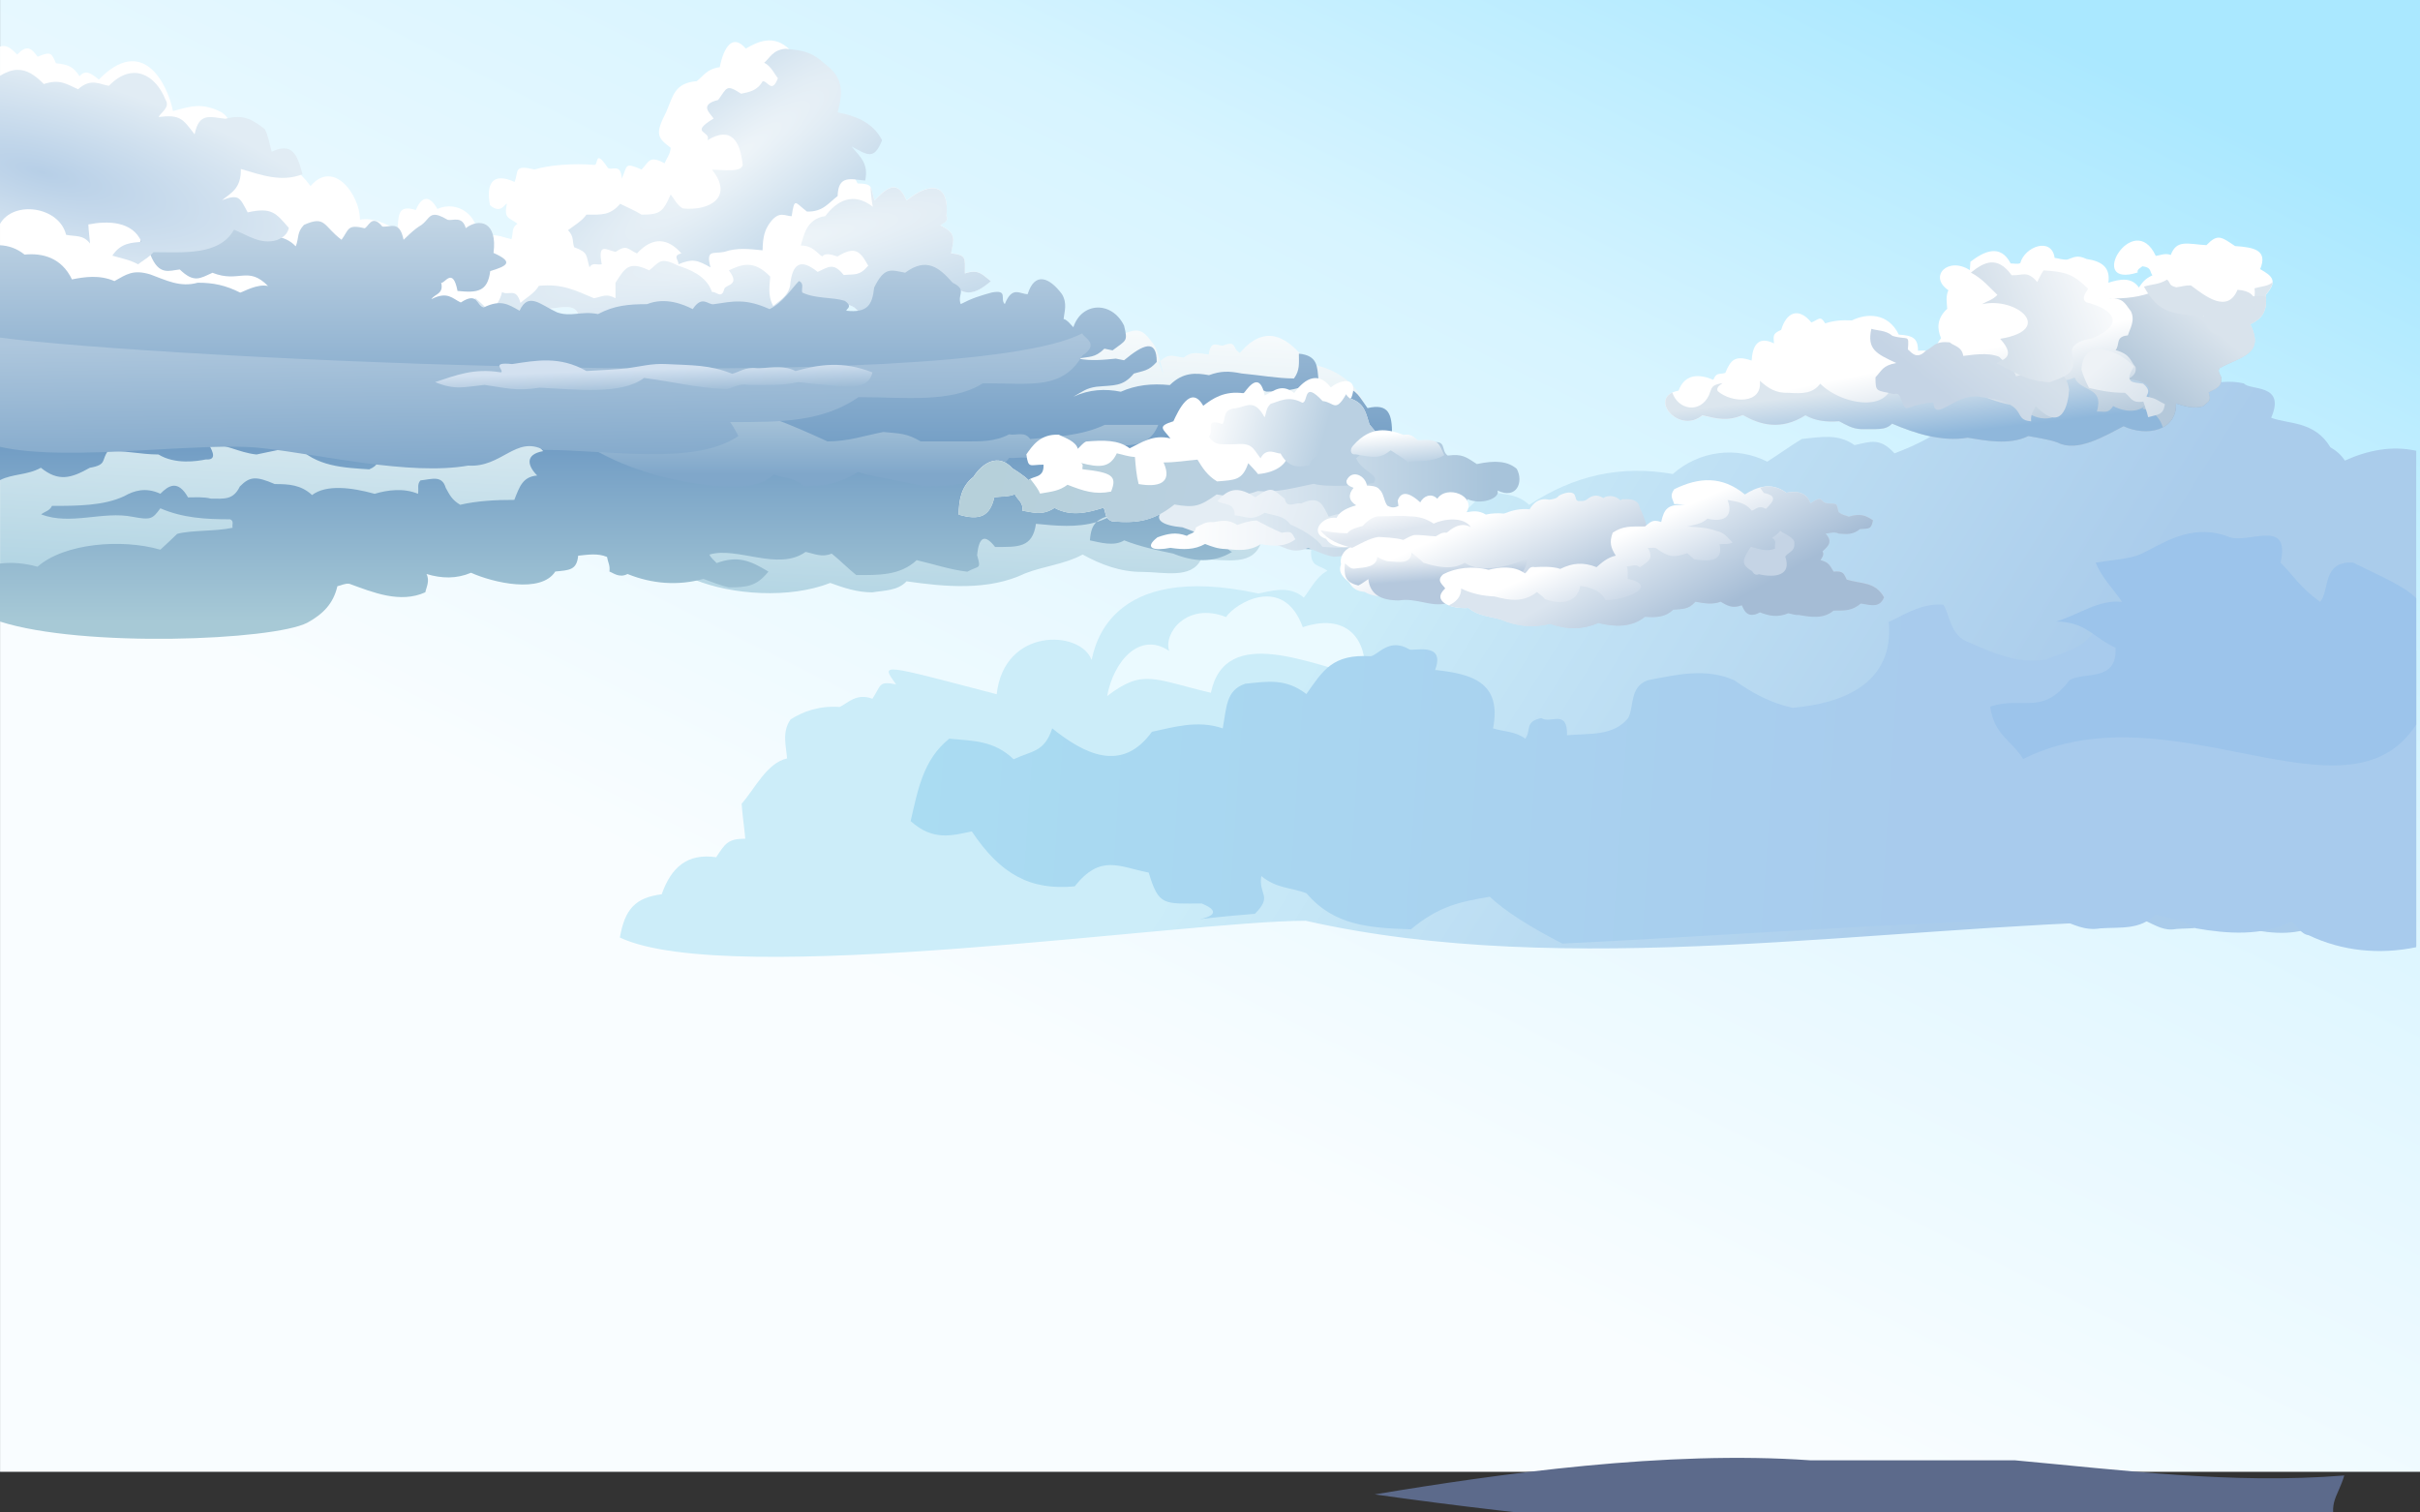 <svg width="1440" height="900" viewBox="0 0 1440 900" fill="none" xmlns="http://www.w3.org/2000/svg">
<rect x="0" y="0" width="1440" height="900" fill="#333333" stroke="none"/>
<path d="M1440 -135.987V724.058V839.863V875.798H0.033V839.863V731.577V-135.987H1440Z" fill="url(#paint0_linear)"/>
<path d="M1222.37 211.78C1227.31 211.697 1232.59 212.235 1238.14 213.601C1257.64 219.354 1273.91 220.389 1292.1 236.903C1304.09 233.013 1317.99 224.156 1335.26 228.17C1338.71 232.516 1360.43 228.005 1351.43 248.575C1361.19 252.424 1377.31 250.314 1386.62 266.124C1390.11 268.111 1393.17 270.718 1395.28 274.071C1408.91 267.904 1423.31 265.048 1437.75 268.235V562.884C1421.09 566.982 1404.2 564.995 1389.07 556.469C1385.7 555.972 1383.29 550.84 1381.49 549.102C1367.78 557.131 1352.35 555.683 1338.21 552.785C1332.55 548.315 1326.19 547.405 1319.83 545.418C1312.71 553.696 1304.17 552.04 1294.98 552.785C1287.85 554.193 1282.68 550.633 1276.59 547.901C1115.71 551.171 933.034 583.248 776.974 547.901C704.785 547.901 434.065 588.67 368.845 557.876C371.832 540.907 378.036 534.16 393.738 532.132C399.406 516.073 408.942 507.63 426.175 510.072C431.499 502.001 433.069 499.062 443.486 499.062C442.949 493.02 441.762 484.949 441.303 478.243C449.192 469.345 456.277 453.989 468.34 451.299C467.727 443.684 465.2 435.364 470.485 428.038C477.723 423.486 487.259 419.802 499.667 420.671C504.263 418.602 509.433 412.145 519.122 415.787C524.483 407.717 522.568 405.15 533.177 407.22C523.87 394.265 523.679 395.01 593.073 413.097C597.477 373.115 643.012 374.853 649.522 392.692C651.437 385.656 659.326 333.713 748.788 353.166C755.987 351.8 767.132 347.992 775.825 355.607C779.923 350.392 783.599 342.777 789.88 339.673C784.748 335.782 779.655 337.686 780.153 327.421C802.901 315.543 822.93 305.816 848.283 313.929C848.283 310.659 848.283 307.389 848.283 304.119C856.21 301.677 863.831 297.456 873.137 302.878C877.656 299.277 881.601 292.199 889.375 293.069C896.613 294.434 903.545 294.31 909.94 300.436C936.672 282.804 964.552 276.637 995.381 282.059C1011.16 268.152 1033.22 265.421 1051.6 274.692C1058.46 270.387 1065.12 265.462 1072.17 261.199C1083.23 260.164 1093.57 257.764 1103.53 264.883C1113.26 262.689 1118.77 260.371 1127.31 269.766C1133.48 267.449 1141.6 264.055 1149.18 259.585C1148.26 258.798 1147.3 258.095 1146.42 257.267C1149.6 252.135 1149.98 248.244 1157.22 239.759C1162.62 236.862 1174 257.267 1173.42 231.026C1185.18 224.031 1200.92 212.153 1222.37 211.78Z" fill="url(#paint1_linear)"/>
<path d="M811.747 402.708C814.39 384.207 804.241 363.596 775.212 373.198C763.608 341.328 734.771 359.167 729.563 367.155C705.895 357.967 692.147 377.171 695.708 387.353C678.283 375.433 662.581 393.396 658.79 414.215C680.121 397.783 686.364 404.198 720.524 412.228C729.18 370.797 780.804 396.045 811.747 402.708Z" fill="#EBFAFF"/>
<path d="M1151.52 359.788C1153.09 359.664 1154.7 359.706 1156.38 359.83C1160.33 365.624 1160.25 378.372 1171.7 382.304C1187.55 389.092 1200.27 394.928 1217.62 392.527C1228.95 387.023 1240.48 387.064 1248.25 372.081C1256.53 380.235 1267.9 382.139 1273.15 396.625C1289.77 395.011 1307.84 396.294 1321.02 384.373C1332.7 385.201 1348.59 391.286 1361.23 378.248C1385.28 385.574 1414.81 396.956 1437.75 387.229V563.63C1415.84 568.183 1393.59 565.989 1373.68 556.47C1369.23 555.932 1366.06 550.22 1363.72 548.316C1345.68 557.214 1325.35 555.642 1306.77 552.413C1299.3 547.405 1290.96 546.453 1282.57 544.26C1273.19 553.49 1261.96 551.586 1249.82 552.413C1240.44 553.986 1233.63 550.013 1225.62 546.991C1130.8 548.606 1030.27 556.635 929.663 561.478C910.553 551.668 895.618 542.232 886.465 533.581C869.269 536.644 856.746 538.714 839.551 552.993C814.084 552.165 793.557 550.551 777.357 531.512C768.128 527.994 759.664 528.822 750.549 521.289C748.634 532.505 757.558 532.919 746.72 543.763C727.456 545.336 718.074 546.412 713.976 546.991C719.031 545.957 728.146 542.977 715.125 537.638C692.798 537.596 689.542 539.5 683.53 519.219C665.837 515.784 654.922 508.003 639.489 527.414C612.911 529.98 595.217 520.088 578.252 494.717C566.15 497.283 555.121 500.47 541.87 488.591C546.159 470.215 549.185 452.086 564.848 439.545C578.941 440.911 591.388 440.497 603.145 451.796C614.098 446.623 621.412 447.74 626.123 433.42C645.31 448.816 667.637 460.116 685.445 435.448C698.121 432.758 712.789 428.246 727.571 433.42C729.907 421.044 729.371 410.738 740.975 406.848C753.996 405.565 764.911 403.412 777.357 412.973C787.314 398.818 792.982 389.092 815.654 390.499C820.249 389.671 826.53 379.283 838.632 386.402C840.355 387.809 860.461 381.476 853.951 398.653C875.397 400.929 893.856 405.772 888.418 433.42C894.507 435.365 901.822 435.117 907.566 439.545C911.434 434.579 906.915 429.405 917.14 427.294C922.693 430.978 932.765 421.582 932.459 437.517C945.671 436.234 959.803 438.304 968.841 427.294C972.518 420.092 969.53 409 980.33 404.82C997.525 401.467 1015.07 397.246 1032.03 404.82C1042.91 412.56 1053.29 418.106 1066.5 421.169C1096.02 418.727 1127.2 407.013 1123.9 370.053C1131.26 366.866 1140.49 360.533 1151.52 359.788Z" fill="url(#paint2_linear)"/>
<path d="M1312.29 316.578C1316.5 316.702 1320.94 317.488 1325.61 319.185C1336.64 324.649 1363.26 307.265 1357.02 334.789C1364.79 342.529 1368.09 349.027 1380.57 358.174C1386.43 351.221 1381.64 333.672 1400.22 334.789C1418.6 343.936 1430.16 348.489 1437.75 355.98V431.102C1396.73 495.006 1291.45 407.924 1203.87 451.631C1196.55 440 1186.75 437.558 1184.22 420.465C1204.02 413.925 1214.86 426.259 1231.33 404.902C1239.22 399.315 1260.09 406.392 1258.82 385.408C1245.69 379.614 1241.59 370.053 1223.48 369.846C1236.57 365.955 1249.17 356.436 1262.73 358.174C1257.48 350.393 1250.44 343.522 1247.03 334.789C1254.88 333.506 1262.92 333.009 1270.58 330.899C1279.77 328.167 1293.98 316.081 1312.29 316.578Z" fill="#9CC4EB"/>
<path d="M675.665 196.67C680.145 196.485 682.545 199.585 686.801 205.342C688.433 208.479 689.457 211.69 690.353 214.974C690.097 215.196 689.873 215.38 689.585 215.639C690.673 218.554 690.897 219.366 692.369 223.13C691.697 220.362 691.089 217.631 690.353 214.937C696.049 209.697 698.129 212.17 704.433 212.797C709.296 208.664 713.552 210.361 719.248 210.915C720.496 200.84 725.616 207.04 728.528 205.306C736.176 202.612 733.2 207.667 737.808 209.992C753.199 191.799 766.799 200.656 778.607 216.561C796.11 218.849 810.03 230.142 812.91 244.682C814.158 248.668 813.838 254.388 813.838 259.665C805.166 264.463 791.183 262.433 782.319 261.547C792.495 265.201 784.847 269.223 786.031 272.803C799.278 272.877 807.182 267.71 804.974 278.966L812.91 288.745C824.046 283.763 859.661 284.464 864.269 291.439C873.581 295.462 870.349 302.953 868.909 310.187C870.669 335.06 809.134 326.83 792.527 325.317C778.895 329.561 764.783 323.915 750.832 321.553C746.32 337.533 730.128 332.809 714.672 332.809C709.04 344.803 692.017 340.3 679.441 340.3C666.801 340.337 655.186 336.019 644.21 329.967C633.554 335.798 621.362 336.757 609.907 341.223C588.275 351.63 562.452 349.231 539.444 345.91C534.164 351.593 526.069 351.298 519.061 352.479C510.037 352.479 502.037 349.785 494.037 346.869C469.75 356.427 435.51 353.955 413.399 344.987C361.112 315.538 242.171 306.127 189.084 330.004C133.437 356.28 62.527 358.42 0.064 354.102V229.699C91.966 214.827 188.028 196.338 282.682 198.773C305.785 199.364 328.025 209.07 350.36 209.07C378.104 217.484 435.735 204.272 473.654 209.07L664.593 200.619C669.585 198.072 673.009 196.781 675.665 196.67Z" fill="url(#paint3_linear)"/>
<path d="M102.942 66.103C113.469 63.262 119.997 60.826 131.709 66.731C136.509 69.794 136.829 73.558 138.749 78.392C146.109 75.662 151.804 78.725 157.308 83.559C158.588 87.397 157.372 89.612 156.668 93.265C168.38 93.782 177.82 101.31 184.796 110.72C198.491 94.483 214.203 116.035 214.203 130.759C221.915 129.099 229.787 133.527 236.571 136.59C237.147 127.143 237.115 121.829 247.45 124.965C251.098 116.182 255.834 116.293 260.25 124.338C272.058 118.95 285.177 128.324 283.897 141.166C297.017 137.107 310.233 143.048 312.665 155.411C314.009 162.534 309.913 167.294 305.625 172.867C311.513 174.786 310.745 182.093 310.745 188.366C295.897 201.357 270.682 199.991 251.93 199.991C232.091 213.166 208.891 210.324 186.076 210.324C177.436 225.234 153.628 220.805 138.109 219.366C119.965 227.706 98.75 223.13 79.934 217.41C55.071 229.145 25.183 229.219 0.032 225.935V27.723C3.712 26.358 6.656 28.83 10.24 32.447C15.871 26.653 18.303 28.203 22.399 33.739C30.559 30.307 30.687 31.783 33.279 37.614C40.927 38.462 43.615 39.68 47.327 45.363C51.199 40.972 54.559 44.072 58.846 47.319C84.766 20.675 99.454 49.201 102.942 66.103Z" fill="white"/>
<path d="M275.13 199.585C270.202 201.8 258.682 208.738 255.066 195.895C256.346 182.905 267.77 176.115 278.778 184.824C280.505 182.204 282.074 176.963 286.073 173.753C286.073 167.59 282.874 165.375 291.545 162.681C285.305 159.176 283.289 163.272 284.249 152.533C282.362 142.938 285.273 136.775 293.369 146.997C297.113 145.41 295.385 139.211 304.313 142.384C305.561 139.211 304.025 135.594 307.961 133.158C302.553 129.062 299.801 130.317 301.593 121.164C300.313 121.275 298.009 127.696 291.577 122.087C289.241 110.204 292.409 102.011 306.169 108.248C308.825 102.196 305.177 97.73 318.009 100.867C327.128 98.099 341.176 97.14 353.56 98.099C356.344 98.727 353.496 87.619 361.752 99.945C363.96 101.679 369.624 96.771 369.944 106.403C373.591 98.099 371.479 96.549 381.783 100.867C386.039 96.549 386.263 92.047 395.447 97.177C396.663 94.151 398.871 91.789 399.095 87.951C391.191 81.972 389.591 79.869 396.375 66.731C400.631 57.025 401.207 49.46 414.615 48.279C418.742 45.142 420.406 41.083 428.278 39.976C430.614 28.203 435.926 19.678 443.766 28.904C450.07 25.362 460.214 19.568 470.197 29.827C499.733 48.279 497.045 84.962 510.292 109.134C519.668 109.466 517.748 110.61 520.308 119.282C529.236 109.872 534.388 107.768 539.444 119.282C553.875 107.436 565.043 109.466 563.155 128.508C564.755 132.162 560.243 132.9 559.507 134.044C569.235 138.768 567.539 142.31 565.875 150.651C575.251 151.795 574.067 153.197 574.067 162.645C582.419 159.803 584.563 163.456 589.555 167.258C579.411 175.856 573.075 176.816 564.019 166.335C555.347 170.69 546.356 170.394 539.412 169.103L533.94 179.251C547.092 193.349 521.3 195.969 508.404 182.942C504.853 180.506 501.141 181.097 497.461 180.174C497.941 195.046 486.261 196.116 474.677 194.936C463.157 207.114 452.438 200.545 439.126 194.936C426.87 199.327 410.615 204.125 392.631 200.471C382.327 195.194 388.759 192.315 389.911 188.477C382.391 184.898 378.167 187.998 373.495 189.4C366.968 207.003 354.328 201.025 344.312 192.168C345.464 177.886 333.304 183.864 322.425 183.864C320.185 188.883 322.425 191.577 322.425 195.858C312.985 202.427 308.601 198.441 302.361 194.936C293.305 203.017 285.529 202.722 275.13 199.585Z" fill="white"/>
<path d="M467.478 29.015C459.574 29.679 458.006 34.809 454.71 37.319C458.998 39.422 460.982 44.367 462.902 46.544C459.222 56.176 456.758 47.799 453.782 48.39C450.646 53.962 445.847 54.774 441.015 55.77C431.959 49.903 432.759 52.154 427.351 59.461C415.799 62.376 422.455 67.174 424.631 70.532C409.623 79.574 423.415 77.728 420.983 83.448C434.999 74.85 440.535 83.928 441.943 98.21C440.919 102.786 430.391 100.978 423.703 100.978C436.759 117.363 422.263 125.63 406.391 124.043C403.031 122.456 400.664 117.511 399.096 115.74C394.488 126.073 392.888 127.733 381.784 127.733C377.496 125.076 372.952 123.268 369.016 121.275C362.936 128.398 357.689 127.733 348.953 127.733C346.297 131.534 341.593 134.228 338.009 136.959C341.785 140.945 340.377 143.528 341.657 147.108C350.169 150.208 348.633 151.832 350.777 159.102C352.441 155.891 355.609 157.884 358.073 157.257C355.513 144.008 360.792 148.769 366.264 149.876C373.208 145.337 373.208 148.178 379.032 150.798C388.504 140.428 397.688 141.831 405.464 150.798C399.704 152.09 404.248 155.116 403.64 157.257C411.927 153.898 414.487 154.452 422.775 159.102C419.863 148.215 424.407 151.204 430.967 149.876C438.679 147.219 445.911 148.178 453.75 148.953C453.942 141.203 454.838 137.033 458.294 132.346C463.702 125.113 467.286 128.656 471.062 128.656C472.854 117.142 472.95 120.426 480.182 125.888C489.686 126.146 492.854 120.869 498.421 116.662C498.773 104.115 505.909 106.55 514.837 107.436C516.885 97.472 512.245 93.634 506.645 87.139C515.733 91.715 519.893 96.033 524.885 83.448C519.125 72.23 508.149 68.798 498.453 66.842C502.069 53.372 501.045 45.77 491.158 38.241C482.998 30.934 478.774 30.159 467.478 29.015Z" fill="url(#paint4_radial)"/>
<path d="M518.037 111.458C518.901 112.898 519.125 115.296 520.341 119.356C529.268 109.945 534.42 107.842 539.476 119.356C553.908 107.51 565.075 109.539 563.188 128.582C564.787 132.235 560.276 132.973 559.54 134.117C569.267 138.804 567.571 142.384 565.907 150.724C575.283 151.868 574.099 153.271 574.099 162.718C582.451 159.876 584.595 163.53 589.587 167.331C579.443 175.93 573.107 176.889 564.052 166.408C555.38 170.763 546.388 170.468 539.444 169.176L533.972 179.325C547.124 193.422 521.332 196.042 508.437 183.015C504.885 180.58 501.173 181.17 497.493 180.247C497.973 195.12 486.325 196.153 474.709 195.009C463.19 207.187 452.47 200.618 439.158 195.009C426.903 199.401 410.679 204.161 392.663 200.545C382.36 195.267 388.791 192.389 389.943 188.551C382.424 184.971 378.2 188.071 373.528 189.473C367 207.077 354.36 201.098 344.344 192.241C345.496 177.959 333.337 183.938 322.457 183.938C320.217 188.957 322.457 191.651 322.457 195.932C313.017 202.5 308.633 198.515 302.393 195.009C293.242 203.054 285.434 202.759 275.034 199.622C270.106 201.836 258.586 208.774 254.97 195.932C256.25 182.941 267.674 176.151 278.682 184.86C279.834 183.089 280.986 180.137 282.81 177.406C285.946 179.915 289.146 182.978 292.346 186.706C294.458 181.908 297.401 179.731 298.745 173.789C302.809 176.188 307.129 170.726 309.689 180.247C312.569 177.553 318.201 174.49 320.633 170.099C334.617 168.696 342.36 172.793 353.464 177.48C358.456 176.483 360.888 174.417 366.232 177.48V168.254C371.704 159.95 373.816 154.857 386.295 160.873C392.535 156.149 392.343 152.532 403.607 158.105C409.143 159.987 420.311 163.604 423.671 173.789C426.103 173.162 429.335 178.365 430.967 171.944C431.671 169.139 440.886 170.062 433.686 160.873C440.598 157.773 448.118 153.935 458.294 164.563C458.294 168.18 456.374 175.561 460.118 182.093C463.638 178.993 468.79 176.409 470.134 170.099C471.35 156.592 476.437 153.603 486.549 161.795C492.789 158.991 495.829 155.854 502.037 163.641C508.629 162.976 511.317 164.379 516.629 158.105C511.829 149.359 508.821 146.222 498.389 152.569C497.205 152.569 491.733 149.617 489.269 152.569C486.165 150.835 483.797 146.037 476.501 146.111C478.197 140.945 479.509 130.206 491.093 128.582C497.685 119.688 507.637 113.82 519.349 123.046C518.581 118.876 518.165 115.038 518.037 111.458Z" fill="url(#paint5_radial)"/>
<path d="M258.106 127.844C259.866 127.623 262.33 128.398 266.458 130.833C269.562 131.461 275.034 128.25 277.146 135.741C285.274 129.578 296.122 131.94 293.658 150.503C305.849 155.928 302.009 158.216 291.706 161.316C290.17 173.679 283.962 174.306 272.25 173.125C269.402 158.29 264.442 169.177 262.522 168.217C264.186 175.081 258.586 174.86 256.698 178.033C266.394 173.015 269.306 177.812 274.202 179.99C284.538 173.236 283.354 181.982 287.802 182.942C298.041 177.997 302.361 181.06 309.177 184.898C314.425 173.347 321.849 181.539 331.545 185.894C340.121 188.809 345.784 184.861 355.832 186.891C365.496 181.761 374.04 180.986 384.983 180.986C395.927 176.631 406.519 181.06 412.215 183.938C417.975 175.192 421.431 181.798 424.855 180.986C436.406 179.288 443.542 177.48 457.91 183.938C465.782 180.137 471.03 171.649 475.414 167.221C478.773 168.697 476.694 171.797 477.366 174.085C485.589 177.923 494.837 176.631 502.645 178.993C507.797 182.536 503.445 183.79 503.605 184.898C516.085 186.263 519.093 181.539 520.149 171.132C526.42 158.29 530.356 160.762 538.612 162.275C551.348 152.828 558.996 159.286 566.803 168.18C575.731 172.609 569.427 175.044 571.667 180.949C578.643 177.332 583.027 176.041 590.131 174.048C600.275 172.166 594.739 178.107 597.907 180.949C602.291 169.878 606.899 175.044 611.506 175.044C615.73 161.427 624.53 165.08 631.922 175.044C635.218 180.58 633.33 185.414 632.882 189.806C635.154 190.249 637.65 193.828 638.706 194.714C643.57 179.731 661.489 178.845 668.849 193.718C671.185 203.35 670.353 202.169 662.033 208.479C660.401 208.147 658.801 207.815 657.169 207.483C651.442 213.129 648.082 212.059 641.618 213.388C648.946 214.901 656.85 214.126 663.985 213.388C665.617 213.72 667.217 214.052 668.849 214.384C680.145 204.973 688.305 201.283 688.305 215.38C683.473 220.842 680.241 220.584 674.705 222.281C667.985 230.29 662.929 229.072 652.338 230.142C646.386 230.991 644.21 232.947 638.738 236.046C648.146 231.692 657.649 231.212 666.929 233.094C675.921 229.109 685.233 228.075 696.081 229.145C703.952 221.359 711.504 221.802 719.408 223.241C726.384 220.695 731.088 220.694 738.864 222.244C749.199 223.167 760.239 225.197 769.967 225.197C773.583 220.215 772.879 216.192 772.879 210.435C784.367 211.579 783.759 218.333 784.559 226.156C774.511 231.47 765.583 233.021 753.455 233.021C745.584 229.256 738.384 235.419 730.128 237.929C733.52 238.925 736.688 239.257 739.856 239.885C753.263 245.457 765.487 241.767 777.775 238.888C785.295 231.692 791.086 230.105 800.142 231.028C807.15 231.323 809.134 236.6 813.742 242.837C826.414 239.885 828.334 246.38 828.334 258.558C820.974 260.071 814.542 261.806 806.958 262.507C801.902 261.584 796.846 261.51 791.407 261.51C779.631 262.765 770.735 260.846 761.263 256.602C750.543 261.916 732.848 262.95 720.432 265.459C717.264 269.482 722.032 270.33 722.384 271.364C733.552 266.935 742.352 265.459 755.439 265.459C766.319 266.64 775.599 271.327 786.543 272.36C778.767 277.711 772.559 278.191 762.255 279.224C769.327 281.844 775.951 282.176 783.631 282.176C797.742 273.762 799.278 280.405 803.086 289.078C717.872 299.189 748.303 290.591 769.071 299.891C781.039 291.476 794.67 290.701 805.038 299.891C813.678 303.876 847.725 303.655 855.917 301.883C857.805 312.106 828.718 309.043 819.63 313.656C823.118 317.014 827.31 314.947 831.31 315.612C823.406 327.864 811.47 321.885 798.254 318.564C787.503 331.554 769.519 326.019 754.511 322.513C744.4 317.494 733.936 319.856 723.6 322.66C722.704 322.771 721.68 323.029 720.464 323.472C721.488 323.177 722.544 322.919 723.6 322.66C729.136 321.922 729.296 326.904 733.104 328.417C721.84 335.318 710.096 334.248 698.097 329.414C687.953 327.31 678.545 325.281 668.945 321.553C662.833 325.354 654.45 322.734 648.53 321.553C648.978 316.018 650.066 312.881 652.402 310.666C656.113 309.559 659.697 308.009 663.121 305.795C658.001 307.345 654.642 308.6 652.402 310.666C640.85 314.099 628.178 312.881 616.434 311.7C614.386 326.166 605.619 325.465 592.115 325.465C586.291 318.01 582.579 318.712 581.427 330.373C583.923 339.267 582.579 336.278 575.603 340.19C565.076 338.935 556.116 335.798 545.46 333.326C535.412 342.699 522.452 342.182 509.493 342.182C504.181 337.902 499.989 333.51 494.901 329.414C489.045 331.886 484.629 329.488 479.349 328.417C463.126 340.116 438.55 325.022 422.135 330.004C423.031 332.071 425.335 333.768 426.423 335.06C439.094 330.41 446.55 333.658 457.238 340.116C450.23 348.899 444.438 349.526 433.59 349.526C428.439 348.308 423.511 346.279 418.551 344.47C403.575 348.641 388.055 347.497 373.4 341.555C368.504 344.175 364.696 340.743 362.648 340.116C363.096 336.315 361.784 334.802 361.208 331.407C355.608 329.045 349.848 330.078 344.024 330.668C343.224 339.378 338.617 339.267 330.425 340.079C321.913 353.364 293.53 346.759 280.282 340.817C271.578 344.507 262.842 344.286 253.786 341.555C255.898 345.725 253.626 349.563 253.082 352.442C238.075 359.232 221.851 352.479 207.931 347.386C205.308 346.98 203.196 348.346 200.764 348.825C198.332 359.232 192.284 365.358 182.844 370.562C162.461 381.079 49.375 385.655 6.10352e-05 369.86V335.355C7.104 334.433 14.72 335.134 22.336 337.237C38.175 323.214 72.447 320.446 95.422 327.089C98.974 323.952 102.078 320.852 105.438 317.678C113.694 315.39 128.157 316.276 138.397 314.062C137.917 312.364 139.453 310.076 136.957 309.006C122.493 309.006 108.766 308.268 95.422 302.474C90.75 308.747 89.95 309.596 78.942 307.53C61.215 303.95 42.047 312.77 24.48 306.09C26.912 304.171 29.439 304.098 30.943 301.035C45.535 301.035 61.663 301.035 73.918 295.241C79.678 291.993 86.622 289.742 95.422 293.801C100.318 288.856 105.854 285.314 111.902 295.979C116.445 295.979 121.117 295.573 125.533 296.717C133.341 296.717 138.749 297.713 142.717 289.484C148.509 283.616 152.093 283.099 163.484 288.044C171.932 288.044 179.036 288.45 185.692 294.576C194.172 288.155 209.179 290.037 222.939 293.838C230.491 291.55 240.251 290.259 248.731 293.838C249.307 290.701 248.027 288.339 250.171 285.867C256.954 285.166 262.97 282.583 265.21 290.222C267.514 294.429 268.858 297.381 273.818 300.37C283.578 298.082 295.002 297.418 306.041 297.455C309.113 289.705 310.937 283.69 319.641 282.952C313.753 277.01 312.345 270.367 323.225 268.448C321.529 266.751 318.745 263.134 316.057 261.215C302.361 271.622 285.626 275.017 268.762 267.747C257.978 273.799 239.771 272.508 227.195 269.186C225.147 273.836 225.595 276.789 219.707 279.298C205.211 278.265 187.708 277.97 175.964 264.536C167.996 267.747 161.148 268.522 152.637 270.441C141.821 269.334 133.917 263.762 124.445 264.536C124.285 265.311 130.941 274.058 122.493 273.394C117.213 274.464 104.286 276.53 94.302 270.441C83.774 270.441 73.087 267.858 64.159 268.485C60.223 273.799 63.775 276.567 53.471 278.339C42.239 284.649 34.783 286.79 24.32 278.339C16.352 282.841 7.456 281.844 -0.032 285.719V145.927C5.024 146.185 9.952 147.735 14.624 151.5C25.119 150.429 36.639 153.234 42.815 166.261C50.143 164.785 59.167 163.383 68.094 167.258C75.358 163.198 79.23 160.209 89.47 163.309C98.942 166.778 107.23 171.169 117.661 168.217C127.037 168.217 134.269 169.767 142.941 174.122C145.309 173.421 153.021 168.807 159.484 170.173C147.389 157.921 142.237 168.586 126.429 162.312C118.845 165.708 115.486 168.512 106.974 160.357C100.67 160.947 94.59 164.342 89.47 151.5C74.846 140.428 89.694 138.472 103.07 144.598C112.99 137.07 110.014 131.461 120.573 137.734C125.021 134.339 129.501 128.471 139.037 129.874C149.085 127.844 155.197 125.593 156.541 140.687C158.653 140.908 168.636 138.768 175.996 146.591C178.044 141.24 176.508 138.472 180.86 133.823C193.852 127.992 192.252 134.45 203.228 142.679C207.579 136.812 206.492 133.195 216.827 135.815C219.131 135.594 221.051 126.774 227.515 134.819C232.603 135.335 237.723 130.944 240.155 142.679C240.891 142.126 246.011 136.553 250.843 133.823C254.266 131.239 255.194 128.176 258.106 127.844Z" fill="url(#paint6_linear)"/>
<path d="M10.176 41.563C15.904 41.378 20.736 44.589 26.08 50.014C35.584 46.84 39.551 50.014 46.463 53.114C54.303 45.991 59.839 50.53 64.831 51.047C78.719 36.654 92.574 44.404 98.462 59.313C101.566 63.89 95.358 67.211 94.398 69.61C107.262 68.097 108.638 70.606 115.806 79.943C118.494 66.584 124.99 69.72 134.141 70.68C145.533 67.58 150.845 71.75 157.597 76.88C159.837 81.345 160.317 85.773 161.693 90.276C173.788 84.593 176.796 91.678 180.028 103.672C167.389 108.617 155.485 104.078 143.325 100.572C143.453 111.902 138.141 114.374 132.093 119.135C142.589 115.112 142.781 117.954 147.389 126.368C161.693 123.194 164.125 126.7 171.869 135.631C170.653 141.314 165.085 142.495 164.733 142.864C155.165 145.779 147.549 140.022 139.229 136.664C130.653 152.238 108.67 150.06 91.326 150.06C88.286 153.456 85.406 154.71 82.142 157.294C77.183 154.489 71.903 153.677 66.847 152.127C71.871 144.377 78.654 144.451 84.19 143.897C78.879 131.535 64.063 131.276 52.575 133.564C52.735 137.661 53.247 140.908 53.599 144.894C49.407 139.543 45.183 140.908 39.327 139.727C35.264 122.862 8.064 119.024 0 133.232V45.068C3.808 42.817 7.136 41.636 10.176 41.563Z" fill="url(#paint7_radial)"/>
<path d="M338.521 248.631C359.544 248.631 383.992 255.568 400.888 243.021C412.151 243.021 422.327 242.431 432.759 240.216C444.983 240.216 450.71 239.552 459.094 248.631C471.862 253.317 481.654 257.746 492.374 262.654C504.789 262.654 514.133 259.296 525.653 257.045C535.509 258.041 539.285 257.672 547.828 262.654C556.596 262.654 565.396 262.654 574.164 262.654C583.348 262.654 591.923 262.949 600.499 258.447C604.659 259.37 609.715 256.38 612.979 261.252C628.115 259.849 643.09 259.444 657.33 252.838C667.954 252.838 678.577 252.838 689.201 252.838C682.513 269.887 665.33 264.056 647.634 264.056C637.01 269.444 625.619 271.585 614.355 273.873C609.939 270.994 605.107 272.95 600.499 272.471C588.723 288.266 568.916 289.299 549.204 289.299C536.341 286.125 523.189 284.427 510.389 280.885C499.669 287.712 491.158 289.299 478.518 289.299C471.606 283.726 466.998 284.797 460.502 282.287C450.326 291.365 438.519 289.299 425.847 289.299C401.496 286.568 375.544 280.516 352.377 266.861C328.825 270.81 308.026 251.731 338.521 248.631Z" fill="url(#paint8_linear)"/>
<path d="M644.05 198.331C644.05 200.582 655.122 204.383 644.05 211.542C632.114 232.172 613.491 228.038 584.883 228.038C566.1 240.032 537.78 236.305 510.901 236.305C489.237 251.214 464.63 251.177 434.455 251.177C436.503 253.797 437.75 256.676 439.382 259.444C413.399 277.268 362.68 267.71 323.481 267.71C306.937 259.038 298.49 278.375 278.618 277.047C243.899 283.136 191.452 270.625 157.021 266.787C121.438 262.211 41.663 275.386 -0.032 265.865V200.877C92.478 213.203 570.74 236.489 644.05 198.331Z" fill="url(#paint9_linear)"/>
<path d="M288.313 229.035C300.377 230.695 307.161 233.02 321.049 230.695C342.712 231.692 369.784 235.124 383.255 224.901C399.543 226.968 415.414 231.027 432.374 231.507C436.374 230.769 439.414 228.038 445.462 229.035C455.542 229.035 465.589 229.625 474.933 227.374C479.925 227.891 485.589 228.666 491.317 229.035C508.116 230.585 516.692 231.286 519.156 221.617C501.749 214.716 487.605 216.783 473.333 220.805C466.101 216.672 454.55 219.44 450.422 219.144C443.414 218.185 439.446 221.617 435.702 222.429C422.326 217.004 411.735 217.41 396.407 216.635C387.991 216.155 380.855 218.111 373.495 219.108C365.016 220.03 357.208 220.215 348.952 220.768C333.048 211.69 318.905 214.495 304.761 216.635C291.385 215.233 300.153 220.104 298.201 221.58C281.529 218.886 271.194 223.425 258.906 227.374C271.002 232.319 275.93 230.289 288.313 229.035Z" fill="url(#paint10_linear)"/>
<path d="M570.45 306.208C570.531 298.303 571.695 289.504 579.185 283.809C584.411 275.604 594.001 269.284 602.592 278.782C602.661 278.84 609.657 283.043 612 285.738C614.661 282.981 621.424 284.763 620.929 276.488C612.771 276.459 611.93 279.097 610.724 270.368C614.15 265.62 618.757 258.077 630.046 258.68C634.361 260.762 640.215 262.812 641.335 267.022C642.983 265.6 644.238 263.698 646.276 262.726C656.513 261.876 665.452 261.647 672.203 266.769C679.145 263.367 686.242 258.346 696.438 260.871C692.11 255.161 688.143 253.789 698.223 250.672C700.975 244.76 708.5 228.273 715.985 241.458C721.532 237.112 728.714 232.341 740.092 234.029C743.981 228.664 749.773 221.858 752.56 235.305C758.577 232.365 762.559 228.116 770.1 233.848C774.651 227.561 783.178 219.275 791.88 230.497C799.267 224.714 808.905 224.78 803.903 237.237C811.992 240.289 812.562 245.219 814.875 252.573C823.432 262.04 820.527 263.406 815.354 268.78C810.611 267.344 808.574 271.816 806.839 272.57C810.461 281.003 807.482 282.246 803.683 287.538C796.45 288.974 789.253 290.086 781.648 287.828C769.647 290.238 760.098 293.182 748.451 292.127C739.309 295.327 732.793 295.74 723.896 294.167C714.099 301.082 710.987 302.271 698.801 300.137C686.872 309.605 677.568 311.63 661.682 310.188C656.838 308.311 658.314 304.817 656.611 302.101C646.664 305.271 637.014 307.389 627.497 302.208C619.941 307.106 614.48 304.766 608.204 303.81C609.263 299.163 605.248 297.217 603.864 294.088C599.955 295.73 595.743 295.277 591.65 295.874C589.088 307.164 583.026 309.948 570.45 306.208Z" fill="white"/>
<path d="M703.66 313.797C713.906 317.313 722.087 322.638 732.327 316.039C743.055 316.85 751.979 315.274 759.348 323.973C766.483 326.752 769.652 329.346 778.5 326.075C782.135 327.314 788.472 330.544 793.704 331.298C803.08 330.519 808.19 330.191 811.865 321.473L828.638 320.079C835.973 319.47 841.266 319.801 847.18 314.846C847.686 313.584 857.08 312.258 849.802 308.142L859.242 307.358C870.02 306.462 871.668 306.197 873.148 296.955C881.268 300.776 892.89 296.503 891.092 291.868C902.573 297.497 906.772 286.584 902.511 278.975C897.155 274.411 889.845 273.766 878.803 276.128C872.086 271.805 870.234 270 861.494 271.08C856.94 268.054 861.645 260.921 850.316 263.692C843.654 260.81 842.282 266.318 839.032 267.391C829.627 265.892 820.273 266.926 811.57 266.911C805.896 270.112 803.726 276.842 802.146 280.634C791.884 278.853 782.609 280.459 772.731 282.146C768.566 287.277 761.6 289.621 757.696 291.712C740.076 286.786 722.284 290.223 710.608 296.555C692.258 299.46 677.841 311.447 703.66 313.797Z" fill="url(#paint11_linear)"/>
<path d="M804.31 236.336C804.206 236.633 804.103 236.931 803.97 237.263C812.058 240.316 812.628 245.245 814.976 252.628C823.533 262.096 820.628 263.461 815.423 268.838C810.68 267.402 808.643 271.874 806.908 272.628C810.53 281.061 821.245 282.098 817.446 287.39C810.212 288.826 789.322 290.144 781.685 287.889C769.684 290.299 760.135 293.243 748.488 292.188C739.346 295.388 732.798 295.803 723.933 294.228C714.136 301.143 710.992 302.335 698.838 300.198C686.909 309.666 677.605 311.691 661.719 310.25C656.875 308.372 658.351 304.878 656.649 302.162C646.701 305.332 637.052 307.45 627.534 302.269C619.978 307.167 614.518 304.827 608.241 303.871C609.3 299.224 605.285 297.278 603.904 294.181C599.994 295.823 595.783 295.37 591.69 295.967C589.091 307.196 583.029 309.98 570.484 306.237C570.566 298.332 571.729 289.533 579.219 283.838C584.446 275.633 594.035 269.314 602.627 278.811C602.696 278.869 609.692 283.072 612.035 285.767C612.33 285.454 612.697 285.231 613.064 285.008C616.034 288.678 618.22 291.804 618.86 293.71C626.109 292.465 630.101 292.198 635.217 288.465C644.807 292.196 651.514 294.465 661.145 292.508C664.958 283.137 661.551 281.172 644.146 279.215C643.753 277.963 645.191 276.334 642.964 275.427C654.189 278.348 660.465 278.533 664.552 269.749C668.046 270.454 670.81 271.637 675.33 271.936C675.785 277.421 676.199 282.781 677.534 288.032C688.875 290.044 698.097 287.801 692.36 275.177C699.299 275.211 705.661 274.104 712.546 273.5C715.59 278.449 718.374 282.97 724.219 286.466C734.934 285.576 739.234 285.925 742.744 275.615C744.442 277.497 746.955 279.921 748.581 282.098C770.935 280.241 772.633 260.481 749.725 264.182C759.769 260.618 763.34 260.322 760.917 250.087C771.132 250.138 775.102 249.615 777.817 240.945C780.022 243.523 786.085 239.969 784.642 248.887C795.094 249.849 802.29 249.123 803.106 237.303C803.526 236.947 803.922 236.689 804.31 236.336Z" fill="url(#paint12_linear)"/>
<path d="M801.015 234.554C794.485 246.014 793.762 239.235 787.001 238.641C775.198 226.039 778.742 239.327 774.947 239.642C766.575 235.104 761.052 238.966 756.212 240.235C753.235 242.666 753.678 245.68 752.45 248.286C746.381 237.07 741.83 241.815 735.436 242.925C726.722 243.552 729.758 249.561 727.387 252.327C715.932 248.559 723.118 256.214 719.177 259.784C723.188 265.166 725.495 264.333 733.911 264.372C745.162 263.373 745.066 266.078 750.081 272.726C753.631 265.591 759.962 270.299 761.977 269.811C767.725 280.636 776.014 276.833 779.152 277.118C780.278 271.341 787.849 269.717 790.486 267.442C804.079 263.327 809.252 259.108 805.341 246.814C811.845 240.847 802.112 237.706 801.015 234.554Z" fill="url(#paint13_linear)"/>
<path d="M764.471 296.736C765.615 303.159 770.989 298.667 774.215 299.619C785.856 294.029 787.345 301.515 790.7 307.497C802.308 303.065 807.734 307.303 813.008 309.337C813.008 309.337 837.453 329.558 786.919 325.375C783.405 319.791 772.511 313.889 767.871 312.155C763.727 306.72 759.396 307.144 752.516 305.115C744.099 310.47 741.711 307.233 734.69 306.596C734.825 298.557 727.415 300.585 724.488 298.196C731.691 289.441 738.109 290.161 746.964 295.879C757.405 288.59 757.215 291.335 764.471 296.736Z" fill="url(#paint14_linear)"/>
<path d="M688.74 319.724C694.698 317.624 699.604 316.382 706.231 318.849C708.081 317.154 710.913 318.011 711.658 313.839C714.558 312.41 717.394 310.216 721.802 310.716C727.218 309.817 730.708 308.917 736.261 312.373C739.878 311.077 743.657 309.8 747.76 309.716C752.53 312.242 757.798 314.983 762.688 317.017C769.169 315.804 768.475 317.114 770.813 320.901C764.652 325.587 757.836 325.094 750.244 323.766C743.323 328.194 736.964 327.406 729.037 326.684C724.498 326.547 721.081 325.226 717.069 323.697C710.685 327.245 704.159 327.145 696.452 325.987C686.375 327.98 680.508 326.156 688.74 319.724Z" fill="url(#paint15_linear)"/>
<path d="M835.2 258.751C840.81 257.867 841.89 261.214 843.912 261.977C856.254 260.951 855.923 263.548 859.421 270.867C851.791 275.258 845.126 273.885 837.608 274.991C834.851 272.33 830.892 270.283 827.52 267.962C821.165 273.018 817.649 272.443 806.622 270.341C803.682 270.906 802.862 267.603 805.135 265.198C815.741 252.95 826.091 255.398 835.2 258.751Z" fill="url(#paint16_linear)"/>
<path d="M802.94 346.699C804.956 350.283 807.58 351.851 811.996 352.203C816.732 355.371 829.915 356.938 833.403 352.011C841.435 355.595 857.915 357.163 864.059 350.443C873.882 351.243 885.274 351.147 895.61 348.299C931.897 353.259 1000.25 351.915 975.672 302.028C975.128 297.004 969.112 296.748 966.616 297.132C965.208 296.652 964.984 297.516 964.184 297.708C961.624 295.052 957.08 294.284 954.041 296.332C950.233 294.092 947.385 294.7 944.345 297.132C942.873 298.348 941.017 298.124 939.065 298.124C937.369 297.452 937.881 296.3 937.305 295.372C936.601 291.66 930.777 293.1 927.609 294.988C926.233 296.844 923.801 297.036 921.881 297.356C915.833 296.108 912.601 299.084 910.202 303.052C904.634 302.476 899.898 303.66 894.97 305.612C891.258 305.26 887.77 305.388 884.154 306.188C880.026 303.724 876.794 304.076 872.698 304.812C878.458 294.828 860.827 288.3 855.259 296.78C851.675 293.1 846.971 295.212 845.115 298.924C840.827 294.956 834.203 290.444 831.675 297.932C831.931 299.02 831.899 299.98 832.123 301.068C829.019 302.572 827.451 301.836 825.499 300.876C823.355 297.868 823.451 293.548 820.86 291.276C819.26 289.068 815.612 289.068 813.372 288.908C812.444 282.924 804.348 279.02 801.244 285.964C800.732 288.524 803.42 289.452 805.436 290.284C802.044 294.284 802.492 297.9 806.972 300.684C801.884 302.188 797.308 304.076 795.292 308.14C786.652 306.828 778.652 317.323 789.116 320.683C792.156 325.675 798.236 325.771 803.9 325.387C799.292 327.435 797.084 331.883 797.948 335.787C796.156 340.843 799.1 343.275 802.94 346.699Z" fill="url(#paint17_linear)"/>
<path d="M871.643 334.827C864.283 339.339 855.131 337.419 846.939 334.827C845.627 333.227 840.603 329.419 839.963 328.907C839.387 335.659 832.859 334.475 826.524 333.995C823.804 333.835 821.404 332.267 819.548 331.467C819.004 337.355 812.636 337.579 806.652 338.251C803.292 338.987 801.948 336.107 800.22 335.275C799.9 341.771 799.548 346.315 808.284 348.395C810.172 347.563 813.884 344.779 814.204 344.587C815.228 353.899 821.948 357.291 832.475 357.291C842.939 355.595 851.515 361.45 860.955 358.986C872.315 349.067 898.938 362.762 901.242 344.587C906.842 341.195 908.762 336.331 908.762 331.883C897.658 338.187 879.002 340.651 871.643 334.827Z" fill="url(#paint18_linear)"/>
<path d="M892.928 368.553C901.888 372.482 911.6 373.831 922.371 371.192C932.733 374.821 941.932 374.551 951.199 370.652C960.637 373.141 971.169 373.321 978.829 366.963C985.566 367.503 991.071 367.203 995.654 362.735C1001.33 362.225 1004.85 362.645 1008.85 357.996C1013.85 358.866 1018.87 359.915 1023.87 357.996C1027.59 360.185 1030.88 362.285 1036.48 360.095C1037.3 361.295 1038.91 368.973 1047.29 364.294C1052.56 366.363 1057.82 367.533 1064.11 364.834C1066.41 365.194 1067.81 366.004 1070.71 365.884C1077.76 367.113 1085.04 368.343 1091.13 363.244C1098.34 363.244 1102.14 363.334 1107.34 359.046C1114.21 360.245 1118.55 361.475 1121.15 355.357C1115.78 345.94 1107.99 347.589 1098.93 344.83C1097.18 341.411 1097.15 339.551 1091.13 340.091C1089.01 336.762 1088.56 334.573 1083.33 333.253C1083.44 332.774 1086 330.104 1084.53 327.975C1088.29 324.676 1090.58 322.127 1086.34 317.448C1087.78 317.448 1091.85 316.008 1094.14 317.448C1099.37 317.898 1102.79 318.018 1106.76 314.809C1112.47 314.299 1113.39 315.139 1114.55 309.531C1110.07 306.591 1106.83 305.302 1100.16 307.431C1097.8 306.411 1096.81 306.741 1094.14 304.792C1092.46 299.843 1094.34 299.723 1088.12 299.513C1082.27 299.513 1085.76 293.605 1077.31 299.513C1074.65 291.626 1067.23 292.436 1062.92 293.185C1053.96 286.317 1044.49 290.156 1038.3 294.235C1024.58 282.988 1010.87 283.948 996.269 291.086C993.362 295.045 995.175 296.484 996.269 300.053C998.834 299.663 1000.58 300.383 1002.87 300.593C992.268 299.723 990.216 302.813 988.472 310.61C983.138 308.751 981.873 310.94 978.863 313.249C970.246 313.339 965.903 312.829 959.645 316.938C957.457 322.757 958.551 326.086 961.457 330.644C956.431 331.664 952.669 335.173 950.036 337.482C941.966 334.333 935.742 334.963 928.424 338.532C923.808 336.822 915.771 337.302 913.412 337.482C909.582 336.642 909.479 339.911 907.393 341.171C900.725 336.372 891.937 337.452 885.781 339.072C876.275 336.552 866.085 337.842 858.767 341.711C854.389 345.58 858.459 347.739 859.963 350.138C851.517 357.786 863.486 362.555 873.779 361.715C879.489 366.423 885.576 366.633 892.928 368.553Z" fill="url(#paint19_linear)"/>
<path d="M1052.76 289.497C1056.08 289.616 1059.5 290.696 1062.85 293.275C1067.16 292.526 1074.61 291.686 1077.28 299.574C1085.73 293.665 1082.27 299.574 1088.09 299.574C1094.28 299.784 1092.39 299.903 1094.07 304.852C1096.74 306.771 1097.73 306.441 1100.09 307.491C1106.79 305.362 1110.04 306.651 1114.49 309.591C1113.32 315.199 1112.4 314.359 1106.69 314.869C1102.72 318.078 1099.34 317.958 1094.07 317.508C1091.78 316.069 1087.68 317.508 1086.27 317.508C1090.55 322.187 1088.26 324.736 1084.46 328.065C1085.93 330.195 1083.37 332.864 1083.26 333.314C1088.5 334.633 1088.97 336.852 1091.06 340.151C1097.08 339.612 1097.15 341.471 1098.86 344.89C1107.92 347.649 1115.72 346.03 1121.08 355.447C1118.49 361.565 1114.14 360.335 1107.27 359.136C1102.07 363.425 1098.28 363.334 1091.06 363.334C1084.97 368.403 1077.69 367.203 1070.65 365.974C1067.7 366.094 1066.34 365.284 1064.05 364.924C1057.75 367.623 1052.52 366.454 1047.26 364.384C1038.88 369.063 1037.27 361.355 1036.45 360.155C1030.84 362.345 1027.56 360.216 1023.83 358.056C1018.84 359.976 1013.81 358.926 1008.82 358.056C1004.82 362.705 1001.26 362.285 995.619 362.795C991.071 367.233 985.532 367.563 978.795 367.023C971.135 373.382 960.603 373.202 951.164 370.712C941.897 374.611 932.699 374.881 922.337 371.252C911.565 373.891 901.854 372.542 892.894 368.613C885.542 366.663 879.455 366.454 873.676 361.775C869.573 362.105 865.23 361.505 862.015 360.245C866.358 358.296 869.47 355.207 869.47 350.199C875.557 353.168 882.088 354.607 889.304 354.937C898.844 357.456 906.573 358.536 914.54 352.298C915.669 353.287 918.131 354.847 919.328 356.527C929.553 360.126 938.409 358.416 940.359 348.639C945.112 349.329 952.396 350.828 955.371 357.066C967.886 357.066 987.515 348.609 968.57 344.41C968.365 341.951 969.015 339.432 967.955 337.032C970.246 337.182 973.358 335.233 975.751 337.572C981.223 333.973 984.095 332.234 980.539 325.966C982.522 326.326 984.882 325.156 986.557 327.015C993.431 331.694 996.132 331.844 1003.96 329.145L1008.17 332.834C1017.33 334.303 1025.61 334.003 1023.18 323.866C1025.95 323.476 1028.38 324.166 1030.98 322.817C1028.07 319.968 1025.64 316.578 1021.37 315.979C1015.86 313.819 1010.39 313.759 1003.96 313.339C1008.17 312.23 1012.51 311.87 1016 308.601C1024.34 310.79 1032 308.451 1028 297.534C1033.71 298.434 1038.67 299.184 1042.4 303.862C1044.73 303.263 1046.37 300.293 1050.81 302.813C1055.6 298.014 1057.75 295.105 1049.62 293.335C1048.76 292.316 1048.04 291.296 1047.39 290.216C1049.17 289.707 1050.95 289.437 1052.76 289.497ZM1059.29 315.889C1058.16 317.718 1055.53 319.188 1054.47 320.117C1057.65 321.707 1055.63 324.196 1056.28 326.415C1051.26 328.605 1045.96 326.446 1041.85 325.366C1036.96 332.714 1035.56 335.593 1042.16 339.582C1042.95 339.642 1043.46 342.971 1046.67 341.681C1055.84 343.87 1066.37 342.701 1062.27 331.154C1064.11 328.575 1068.05 328.155 1067.67 323.506C1068.42 319.968 1061.52 317.688 1059.29 315.889Z" fill="url(#paint20_linear)"/>
<path d="M810.748 313.004C808.956 313.548 803.548 314.572 801.724 317.323C796.093 317.323 791.005 316.491 785.693 315.531C790.237 321.515 796.893 324.011 804.604 325.995C808.988 323.851 814.716 320.3 820.22 319.5C823.1 319.692 830.716 319.916 835.004 321.292C836.668 320.492 838.908 319.051 841.18 318.412C845.467 318.092 849.819 318.987 854.331 319.147C856.475 318.091 857.627 316.652 860.891 316.972C862.779 315.5 868.699 309.9 875.259 313.74C871.035 307.212 859.035 308.684 853.083 311.564C848.859 308.716 844.219 307.244 838.716 307.244C832.796 306.668 827.1 307.244 821.052 307.244C816.572 307.02 812.732 310.988 810.748 313.004Z" fill="url(#paint21_linear)"/>
<path d="M1026.64 221.882C1029.74 214.386 1032.24 211.081 1042.29 214.566C1042.81 206.395 1045.66 199.431 1055.58 204.329C1055.36 199.939 1054.48 198.644 1059.87 196.289C1062.89 186.09 1069.99 182.349 1077.86 191.894C1082.39 190.031 1083.09 187.524 1086.06 192.417C1091.28 190.744 1095.84 190.379 1101.97 190.66C1110.43 186.423 1123.41 185.755 1129.87 199.112C1137.95 199.627 1141.35 201.083 1141.28 208.699C1145.4 208.598 1147.99 208.362 1151.3 209.886C1152.65 206.289 1152.13 204.688 1155.01 201.262C1152.73 195.903 1152.22 189.707 1158.67 183.738C1158.55 180.959 1157.59 176.45 1159.37 172.698C1147.37 164.604 1159 152.365 1172.15 160.751L1172.46 155.775C1180.42 149.647 1190.25 144.804 1196.43 156.757C1198.35 156.697 1200.3 157.405 1202.14 156.574C1204.85 146.61 1220.85 140.849 1222.59 153.429C1225.14 153.775 1227.25 154.674 1230.13 154.457C1233.99 153.209 1235.93 151.436 1241.54 154.091C1250.6 155.471 1255.86 159.015 1254.57 168.231C1261.27 166.106 1268.35 164.661 1272.72 171.065C1274.91 168.033 1276.17 165.961 1280.79 163.814C1278.99 161.402 1280.34 159.154 1274.82 158.437C1274.32 159.062 1271.25 160.288 1272.05 162.125C1240.69 172.085 1269.54 123.79 1282.78 152.272C1284.53 152.165 1288.64 150.312 1291.67 151.745C1295.26 142.312 1301.56 145.229 1312.91 145.88C1319.63 138.943 1321.71 140.863 1329.96 146.421C1341.48 147.155 1349.55 148.946 1344.89 160.134C1352.23 164.321 1355.42 167.114 1348.33 175.339C1349.02 185.301 1346.48 189.296 1338.96 193.046C1348.03 211.2 1332.75 212.267 1320.88 219.058C1319.06 220.875 1321.66 223.812 1321.77 224.657C1322.21 230.811 1317.98 231.416 1314.26 233.622C1316.37 239.664 1313.16 239.094 1311.21 241.741C1305.64 243.574 1299.65 241.733 1294.89 240.153C1295.39 256.374 1277.52 260.121 1263.67 253.696C1252.19 259.709 1236.02 269.362 1224.47 263.411C1219.44 261.45 1209.71 260.137 1207.01 259.526C1195.46 265.244 1180.86 262.052 1170.9 260.542C1155.72 263.148 1139.63 257.965 1125.91 252.131C1121.94 256.399 1116.36 255.168 1107.37 255.397C1102.26 255.218 1098.43 252.785 1094.4 250.705C1086.8 251.314 1080.16 250.49 1074.38 247.204C1059.65 256.439 1047.29 252.842 1037.1 247.051C1028.04 250.886 1021.65 249.275 1013.06 247.196C998.925 258.874 979.878 236.147 998.823 232.432C1002.6 222.172 1011.34 222.547 1019.48 225.983C1021.57 221.23 1022.83 223.097 1026.64 221.882Z" fill="url(#paint22_linear)"/>
<path d="M1352.25 167.896C1352.21 169.826 1350.98 172.154 1348.33 175.267C1349.03 185.229 1346.48 189.224 1338.97 192.974C1348.04 211.127 1332.76 212.195 1320.85 218.983C1319.03 220.8 1321.63 223.736 1321.74 224.582C1322.18 230.736 1317.94 231.341 1314.22 233.547C1316.33 239.588 1313.13 239.019 1311.17 241.665C1305.61 243.498 1299.61 241.658 1294.81 240.075C1295.31 256.297 1277.44 260.044 1263.59 253.618C1252.11 259.631 1235.95 269.284 1224.39 263.333C1219.36 261.372 1209.63 260.059 1206.93 259.449C1195.38 265.166 1180.74 261.972 1170.82 260.464C1155.64 263.07 1139.55 257.887 1125.83 252.053C1121.86 256.321 1116.28 255.091 1107.29 255.319C1102.19 255.14 1098.35 252.707 1094.32 250.628C1086.72 251.236 1080.08 250.412 1074.3 247.127C1059.58 256.361 1047.21 252.764 1037.02 246.973C1027.96 250.808 1021.58 249.161 1012.98 247.118C999.942 257.918 982.828 239.434 995.092 233.58C998.586 243.976 1011.62 246.265 1016.9 235.189C1018.87 230.392 1017.94 229.276 1024.97 227.938C1024.6 228.57 1020.8 230.151 1022.13 232.752C1030.28 239.871 1048.89 240.766 1047.17 226.582C1052.21 230.987 1056.51 234.032 1064.43 233.771C1072.67 234.297 1078.7 234.171 1083.11 228.327C1097.06 242.234 1130.79 246.681 1125.35 220.482C1135.14 226.065 1153.7 235.526 1161.18 223.861C1166.19 231.947 1195.59 242.974 1200.88 240.795C1219.01 260.365 1240.98 240.472 1219.73 227.558C1225.26 226.962 1229.8 226.705 1234.47 224.633C1238.27 233.517 1252.15 229.734 1247.73 244.876C1252.81 244.763 1254.42 246.214 1257.42 241.629C1276.29 251.401 1287.95 232.2 1264.89 233.245C1264.57 232.386 1266.86 230.49 1263.83 230.406C1269.64 223.995 1274.47 220.548 1268.14 212.377C1284.28 213.407 1282.09 223.075 1294.99 227.398C1293.88 223.316 1292.24 220.988 1292.51 216.702C1298.48 215.661 1306.58 211.875 1306.02 203.124C1302.21 200.256 1298.85 198.182 1292.46 197.265C1297.93 195.024 1305.85 192.138 1314.01 196.415C1326.33 200.19 1330.43 196.513 1329.94 184.668C1337.36 182.298 1342.77 181.038 1341.54 171.552C1346.12 170.24 1349.81 170.366 1352.25 167.896Z" fill="url(#paint23_linear)"/>
<path d="M1345.16 176.121C1346.23 176.19 1347.3 176.368 1348.37 176.618C1348.71 185.573 1346.1 189.381 1338.97 192.974C1348.04 211.127 1332.75 212.194 1320.85 218.983C1319.03 220.799 1321.62 223.736 1321.74 224.582C1322.18 230.736 1317.94 231.341 1314.22 233.547C1316.33 239.624 1313.13 239.019 1311.17 241.665C1305.61 243.498 1299.61 241.658 1294.81 240.075C1295.03 247.053 1291.82 251.735 1287 254.272C1285.36 249.281 1282.32 244.93 1274.91 243.109C1281.02 234.674 1282.43 226.888 1266.41 225.685C1266.88 224.876 1271.81 223.221 1270.75 218.377C1267.3 214.438 1267.94 210.905 1258.87 208.358C1261.62 205.033 1258.51 200.277 1266.17 199.562C1267.28 195.841 1270.67 190.879 1268.03 185.315C1263.82 179.686 1263.4 177.143 1254.09 177.68C1264.61 177.695 1273.84 177.007 1283.26 172.794C1287.55 178.501 1288.24 180.66 1297.14 181.264C1300.31 181.758 1303.72 181.064 1306.65 182.709C1313.84 195.856 1338.35 199.425 1337.82 177.112C1340.37 176.29 1342.8 175.971 1345.16 176.121Z" fill="url(#paint24_linear)"/>
<path d="M1331.42 172.439C1325.48 186.754 1312.22 176.246 1303.69 169.832C1300.08 169.711 1298.33 170.547 1294.97 170.953C1290.22 169.848 1291.78 168.306 1289.49 166.374C1284.38 169.512 1281.06 168.862 1275.75 170.566C1284.51 186.438 1292.3 186.826 1311.18 188.03C1318.03 220.773 1361.57 174.361 1331.42 172.439Z" fill="#D9E3EC"/>
<path d="M1269.81 218.135C1263.48 228.05 1269.05 227.385 1275.23 228.326C1280.72 232.832 1277.02 234.821 1277.31 236.043C1283.4 237.051 1283.85 238.465 1288.25 240.532C1287.13 247.097 1284.42 246.487 1278.24 248.244C1277.6 245.213 1276 240.954 1275.38 238.982C1268.16 240.017 1268.1 236.476 1264.49 233.73C1256.25 233.788 1249.2 232.317 1243.05 230.832C1241.24 227.253 1239.56 223.645 1238.55 219.934C1239.54 199.942 1261.51 208.673 1269.81 218.135Z" fill="url(#paint25_linear)"/>
<path d="M1231.22 231.864C1229.27 219.379 1220.95 220.89 1212.71 219.708C1207.65 222.704 1203.71 222.598 1199.59 223.94C1198.34 218.719 1192.2 215.337 1189.6 212.328C1182.43 209.355 1172.45 211.416 1168.23 211.803C1167.39 206.025 1162.33 205.849 1160.18 203.706C1151.21 202.843 1150.92 206.178 1145.93 208.705C1139.91 215.139 1136.28 208.09 1135.25 208.024C1136.08 198.268 1135.34 202.669 1126.12 199.857C1121.98 196.312 1116.96 196.83 1113.54 195.664C1110.81 207.924 1116.55 210.514 1128.34 216.006C1120.05 217.555 1119.86 220.497 1115.99 224.516C1116.03 233.562 1116.34 232.086 1127.16 234.526C1132.24 232.335 1131.3 244.49 1135.41 242.673C1141.19 240.672 1144.73 239.913 1150.42 239.4C1151.08 251.767 1163.48 234.071 1177.41 236.053C1209.31 239.765 1196.31 249.911 1208.61 250.695C1208.09 245.813 1210.78 243.432 1211.35 241.572C1226.78 257.87 1230.62 241.27 1231.22 231.864Z" fill="url(#paint26_linear)"/>
<path d="M1188.19 216.285C1200.94 222.385 1205.37 226.569 1219.61 227.477C1235.22 221.982 1234.37 219.595 1232.91 209.948C1231.99 202.816 1244.46 201.533 1244.51 201.499C1265.51 192.993 1257.4 183.871 1241.44 179.864C1237.81 177.444 1241.84 173.508 1242.5 171.763C1233.37 162.977 1229.17 161.725 1216.04 160.888C1214.22 163.361 1213.5 165.539 1212.27 167.794C1206.04 160.615 1203.53 164.174 1197.02 163.759C1188.47 151.946 1180.61 155.857 1172.76 162.212C1179.45 165.592 1184.31 171.517 1188.55 175.47C1185.65 178.53 1182.36 179.196 1179.34 181.008C1200.08 176.424 1222.98 196.188 1190.2 201.61C1201.58 214.186 1188.49 214.226 1188.19 216.285Z" fill="url(#paint27_linear)"/>
<path d="M1394.95 877.975C1328.55 883.383 1261.19 874.615 1198.89 868.951C1158.31 868.951 1117.77 868.951 1077.19 868.951C991.723 862.903 891.981 876.919 818.03 889.239C1014.51 917.174 1226.09 925.302 1415.2 925.302C1405.83 921.494 1398.24 914.518 1390.4 909.526C1385.12 893.655 1390.91 891.383 1394.95 877.975Z" fill="#5C6A8B"/>
<defs>
<linearGradient id="paint0_linear" x1="1120.37" y1="-30.74" x2="757.49" y2="699.893" gradientUnits="userSpaceOnUse">
<stop stop-color="#AAE8FF"/>
<stop offset="0.359" stop-color="#D7F4FF"/>
<stop offset="1" stop-color="#F9FDFF"/>
</linearGradient>
<linearGradient id="paint1_linear" x1="822.432" y1="325.276" x2="1157.26" y2="535.439" gradientUnits="userSpaceOnUse">
<stop stop-color="#CCEDF9"/>
<stop offset="0.375" stop-color="#BFE0F4"/>
<stop offset="1" stop-color="#AACCEB"/>
</linearGradient>
<linearGradient id="paint2_linear" x1="1142" y1="471.042" x2="439.616" y2="422.471" gradientUnits="userSpaceOnUse">
<stop stop-color="#A8CBED"/>
<stop offset="1" stop-color="#AADFF3"/>
</linearGradient>
<linearGradient id="paint3_linear" x1="439.12" y1="164.71" x2="429.552" y2="378.452" gradientUnits="userSpaceOnUse">
<stop stop-color="white"/>
<stop offset="1" stop-color="#AAD0E0"/>
</linearGradient>
<radialGradient id="paint4_radial" cx="0" cy="0" r="1" gradientUnits="userSpaceOnUse" gradientTransform="translate(435.483 95.222) rotate(53.725) scale(58.033 268.748)">
<stop stop-color="#EFF5F9"/>
<stop offset="1" stop-color="#C7DBEB"/>
</radialGradient>
<radialGradient id="paint5_radial" cx="0" cy="0" r="1" gradientUnits="userSpaceOnUse" gradientTransform="translate(462.262 144.885) rotate(168.324) scale(349.152 53.009)">
<stop stop-color="#EFF5F9"/>
<stop offset="1" stop-color="#C7DBEB"/>
</radialGradient>
<linearGradient id="paint6_linear" x1="428.026" y1="369.701" x2="428.026" y2="102.017" gradientUnits="userSpaceOnUse">
<stop stop-color="#A7C9D6"/>
<stop offset="0.381" stop-color="#739EC5"/>
<stop offset="1" stop-color="#D2E0EB"/>
</linearGradient>
<radialGradient id="paint7_radial" cx="0" cy="0" r="1" gradientUnits="userSpaceOnUse" gradientTransform="translate(25.043 102.568) rotate(-75.091) scale(59.484 193.332)">
<stop stop-color="#B7CFE7"/>
<stop offset="1" stop-color="#E1ECF4"/>
</radialGradient>
<linearGradient id="paint8_linear" x1="506.217" y1="282.282" x2="506.217" y2="245.095" gradientUnits="userSpaceOnUse">
<stop stop-color="#80A7CA"/>
<stop offset="1" stop-color="#ABC6DA"/>
</linearGradient>
<linearGradient id="paint9_linear" x1="325.61" y1="280.574" x2="324.593" y2="200.609" gradientUnits="userSpaceOnUse">
<stop stop-color="#80A7CA"/>
<stop offset="1" stop-color="#AEC7DD"/>
</linearGradient>
<linearGradient id="paint10_linear" x1="388.378" y1="219.656" x2="388.932" y2="234.92" gradientUnits="userSpaceOnUse">
<stop stop-color="#D3E1F0"/>
<stop offset="1" stop-color="#9BBAD5"/>
</linearGradient>
<linearGradient id="paint11_linear" x1="733.525" y1="304.79" x2="887.957" y2="305.384" gradientUnits="userSpaceOnUse">
<stop stop-color="#E4EDF4"/>
<stop offset="1" stop-color="#A7C3DA"/>
</linearGradient>
<linearGradient id="paint12_linear" x1="762.667" y1="278.213" x2="597.526" y2="239.899" gradientUnits="userSpaceOnUse">
<stop stop-color="#BAD0E2"/>
<stop offset="1" stop-color="#B6D0DA"/>
</linearGradient>
<linearGradient id="paint13_linear" x1="788.829" y1="256.287" x2="723.239" y2="238.444" gradientUnits="userSpaceOnUse">
<stop stop-color="#BAD0E2"/>
<stop offset="1" stop-color="#FBFCFD"/>
</linearGradient>
<linearGradient id="paint14_linear" x1="741.069" y1="302.899" x2="811.077" y2="327.874" gradientUnits="userSpaceOnUse">
<stop stop-color="#EEF3F8"/>
<stop offset="1" stop-color="#D8E5EF"/>
</linearGradient>
<linearGradient id="paint15_linear" x1="699.278" y1="321.072" x2="767.239" y2="322.596" gradientUnits="userSpaceOnUse">
<stop stop-color="white"/>
<stop offset="1" stop-color="#EEF3F8"/>
</linearGradient>
<linearGradient id="paint16_linear" x1="829.314" y1="257.614" x2="831.129" y2="276.983" gradientUnits="userSpaceOnUse">
<stop stop-color="white"/>
<stop offset="1" stop-color="#B9CFE2"/>
</linearGradient>
<linearGradient id="paint17_linear" x1="916" y1="370.177" x2="886.521" y2="305.748" gradientUnits="userSpaceOnUse">
<stop stop-color="#A5BCD5"/>
<stop offset="1" stop-color="white"/>
</linearGradient>
<linearGradient id="paint18_linear" x1="855.261" y1="344.909" x2="854.146" y2="330.077" gradientUnits="userSpaceOnUse">
<stop stop-color="#B5C8DD"/>
<stop offset="1" stop-color="#EFF3F7"/>
</linearGradient>
<linearGradient id="paint19_linear" x1="973.486" y1="314.384" x2="990.049" y2="351.337" gradientUnits="userSpaceOnUse">
<stop stop-color="white"/>
<stop offset="1" stop-color="#C5D4E5"/>
</linearGradient>
<linearGradient id="paint20_linear" x1="1014.87" y1="367.224" x2="989.419" y2="321.316" gradientUnits="userSpaceOnUse">
<stop stop-color="#A5BCD5"/>
<stop offset="1" stop-color="#DBE5EF"/>
</linearGradient>
<linearGradient id="paint21_linear" x1="830.925" y1="316.364" x2="828.472" y2="304.477" gradientUnits="userSpaceOnUse">
<stop stop-color="#DEE6EF"/>
<stop offset="1" stop-color="#F5F7FA"/>
</linearGradient>
<linearGradient id="paint22_linear" x1="1173" y1="209.328" x2="1184.21" y2="263.649" gradientUnits="userSpaceOnUse">
<stop stop-color="white"/>
<stop offset="1" stop-color="#B4C8DA"/>
</linearGradient>
<linearGradient id="paint23_linear" x1="1177.82" y1="255.926" x2="1174.09" y2="223.898" gradientUnits="userSpaceOnUse">
<stop stop-color="#8FB7DB"/>
<stop offset="1" stop-color="#DCE6EE"/>
</linearGradient>
<linearGradient id="paint24_linear" x1="1310.7" y1="190.128" x2="1278.67" y2="227.981" gradientUnits="userSpaceOnUse">
<stop stop-color="#D9E3EC"/>
<stop offset="1" stop-color="#B4C8DA"/>
</linearGradient>
<linearGradient id="paint25_linear" x1="1249.18" y1="217.679" x2="1281.71" y2="256.665" gradientUnits="userSpaceOnUse">
<stop stop-color="#EEF2F6"/>
<stop offset="1" stop-color="#D1DDE8"/>
</linearGradient>
<linearGradient id="paint26_linear" x1="1152.3" y1="231.434" x2="1181.52" y2="196.093" gradientUnits="userSpaceOnUse">
<stop stop-color="#C5D4E5"/>
<stop offset="1" stop-color="#D5E0EA"/>
</linearGradient>
<linearGradient id="paint27_linear" x1="1186.08" y1="195.022" x2="1263.6" y2="166.797" gradientUnits="userSpaceOnUse">
<stop stop-color="#D5E0EA"/>
<stop offset="1" stop-color="white"/>
</linearGradient>
</defs>
</svg>
